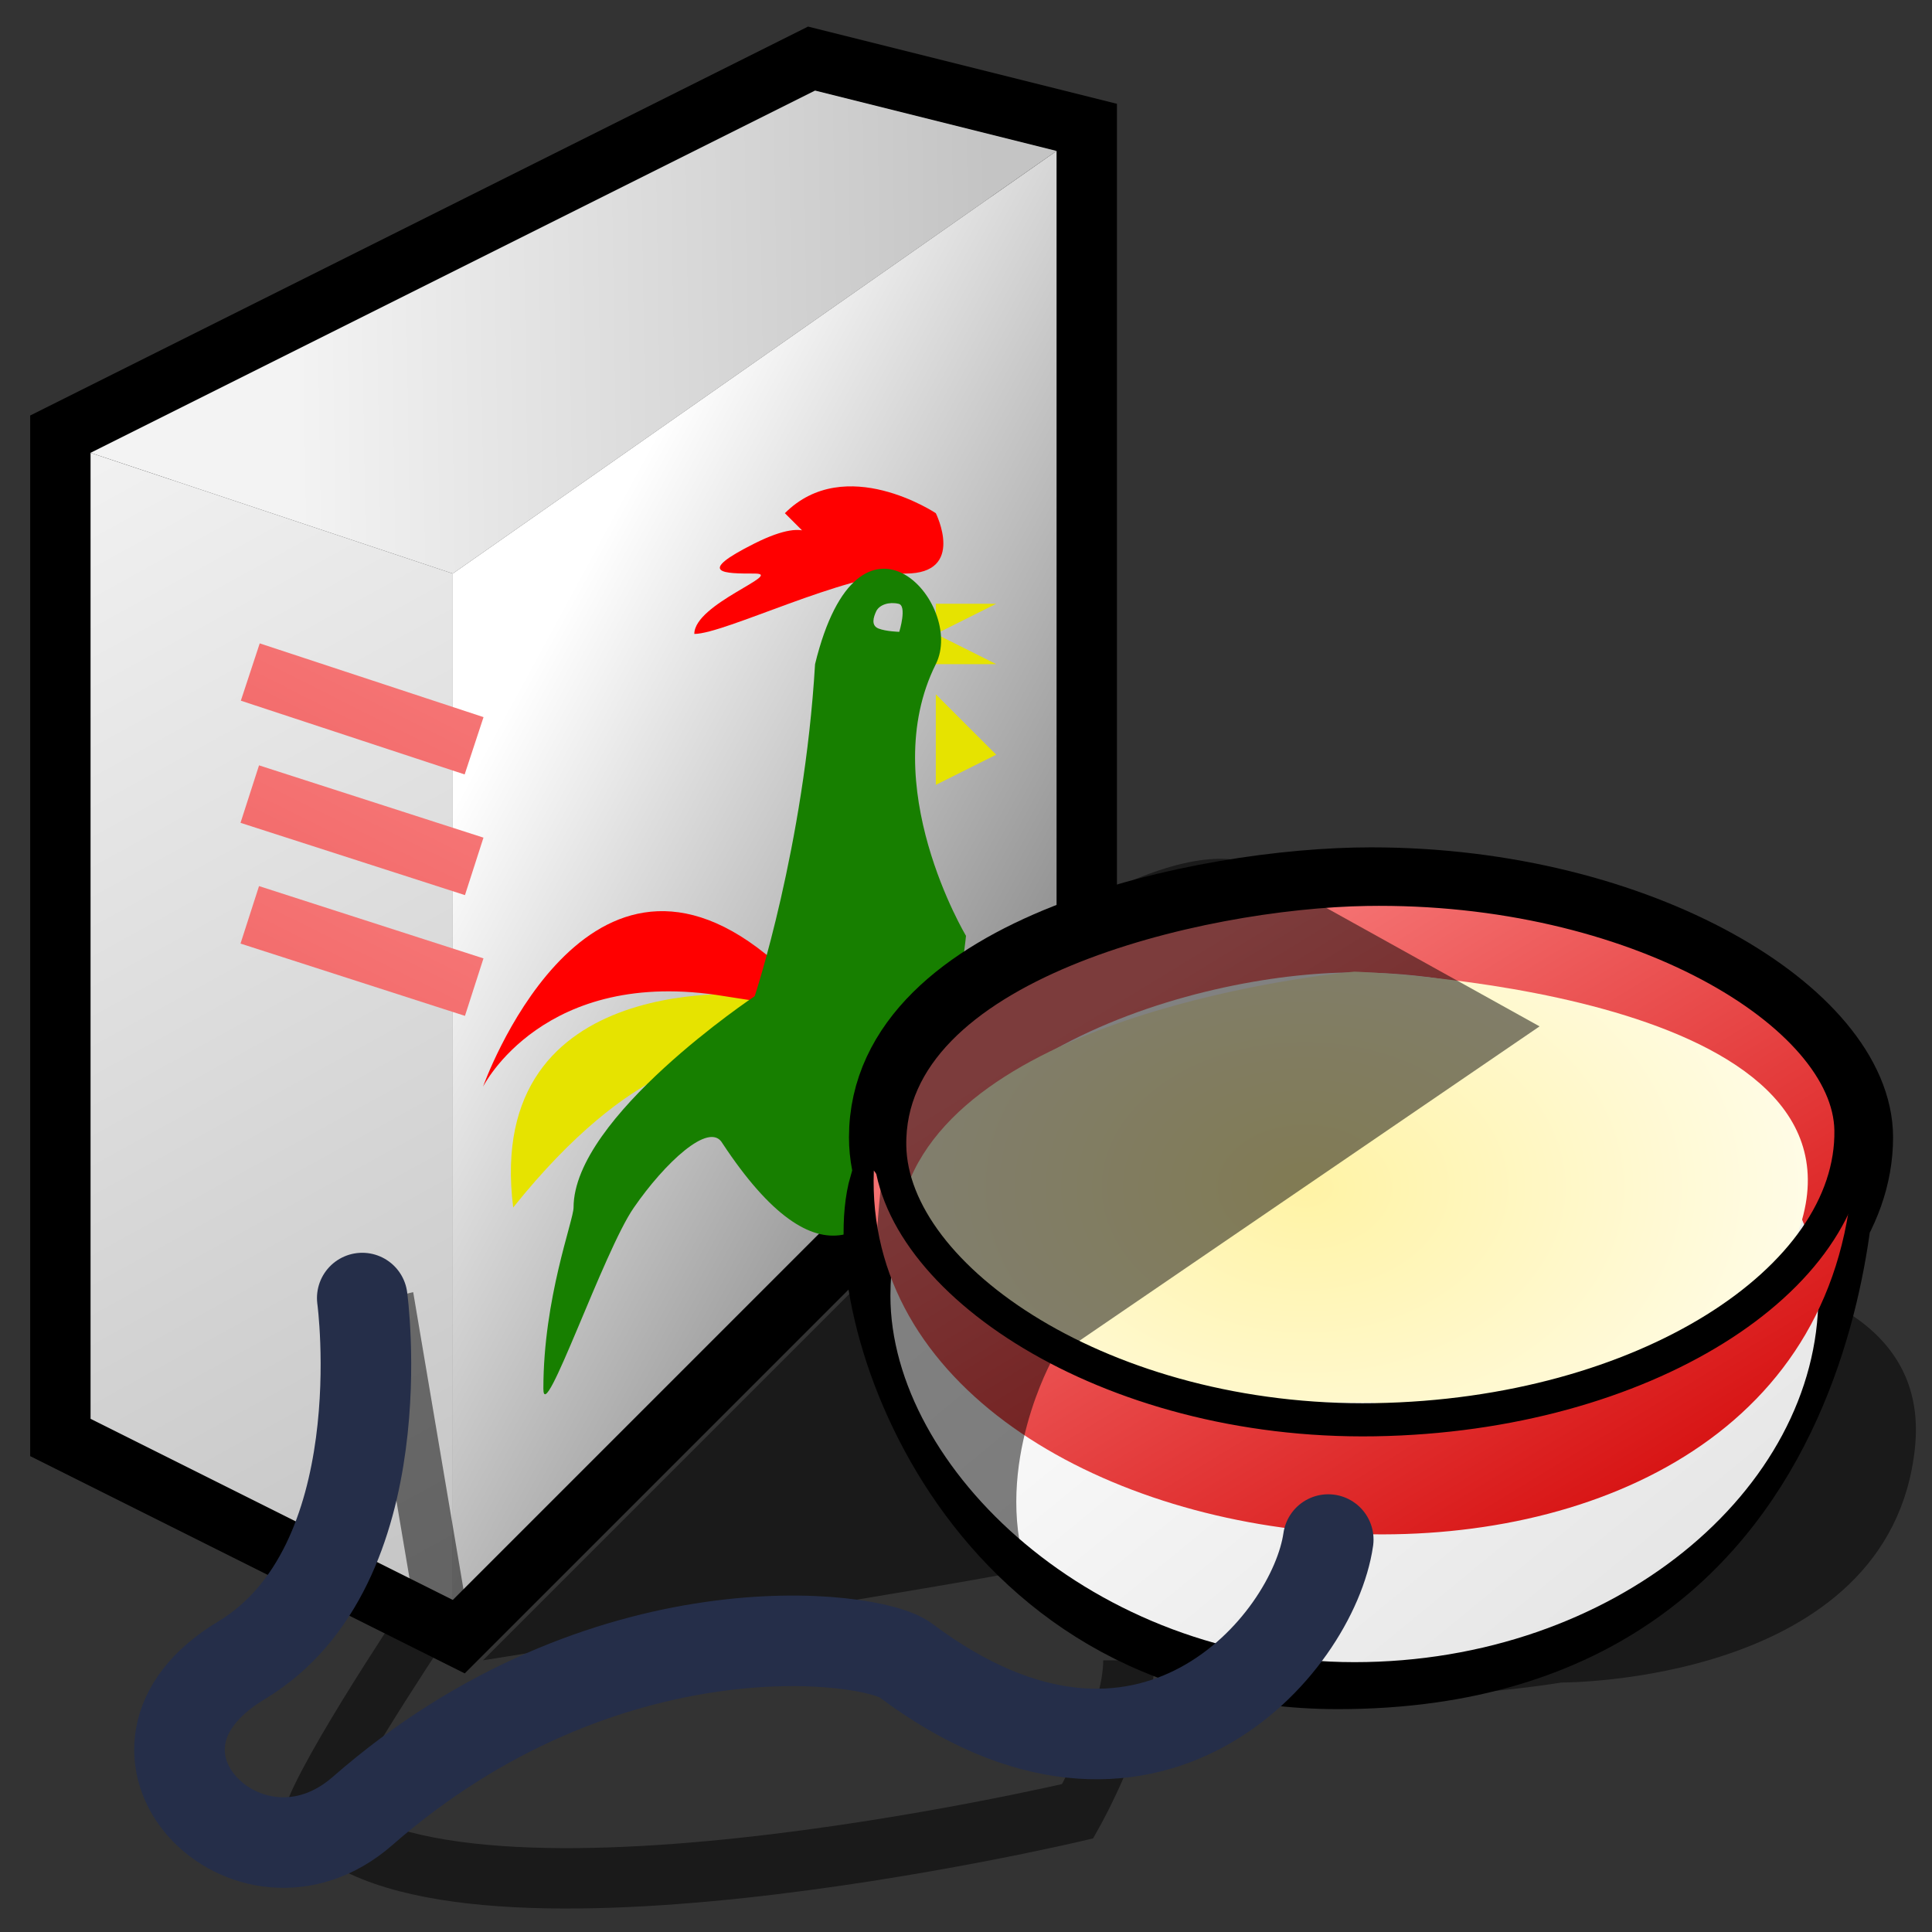 <?xml version="1.0" encoding="UTF-8" standalone="yes"?>
<svg version="1.1" width="64" height="64" color-interpolation="linearRGB"
     xmlns:svg="http://www.w3.org/2000/svg" xmlns="http://www.w3.org/2000/svg">
 <rect width="100%" height="100%" fill="#333333" stroke="none"/>
 <g>
  <path style="fill:none; stroke:#000000; stroke-width:4"
        d="M6 22V54L18 60L38 40V12L30 10L6 22z"
        transform="matrix(1,0,0,1,-3,-7)"
  />
  <linearGradient id="gradient0" gradientUnits="userSpaceOnUse" x1="12.13" y1="-25.76" x2="35.19" y2="-26.11">
   <stop offset="0" stop-color="#f3f3f3"/>
   <stop offset="1" stop-color="#c4c4c4"/>
  </linearGradient>
  <path style="fill:url(#gradient0)"
        d="M6 22L30 10L38 12L18 26L6 22z"
        transform="matrix(1,0,0,1,-3,-7)"
  />
  <path style="fill:#000000"
        d=""
        transform="matrix(1,0,0,1,-3,-7)"
  />
  <path style="fill:#000000"
        d=""
        transform="matrix(1,0,0,1,-3,-7)"
  />
  <linearGradient id="gradient1" gradientUnits="userSpaceOnUse" x1="37.54" y1="-8.89" x2="62.67" y2="36.63">
   <stop offset="0" stop-color="#ffffff"/>
   <stop offset="1" stop-color="#c3c3c3"/>
  </linearGradient>
  <path style="fill:url(#gradient1)"
        d="M6 22V54L18 60V26L6 22z"
        transform="matrix(1,0,0,1,-3,-7)"
  />
  <path style="fill:#000000"
        d=""
        transform="matrix(1,0,0,1,-3,-7)"
  />
  <linearGradient id="gradient2" gradientUnits="userSpaceOnUse" x1="40.85" y1="-8.36" x2="61.98" y2="3.1">
   <stop offset="0" stop-color="#ffffff"/>
   <stop offset="1" stop-color="#797979"/>
  </linearGradient>
  <path style="fill:url(#gradient2)"
        d="M18 60L38 40V12L18 26V60z"
        transform="matrix(1,0,0,1,-3,-7)"
  />
  <path style="fill:#e6e300"
        d="M28.14 33.96C28.14 33.96 19 33 20 41C24 36 26.8 36.08 26.8 36.08L28.14 33.96z
           M34 21H36L34 22L36 23H34V21z
           M34 24L36 26L34 27V24z"
        transform="matrix(1,0,0,1,-3,-1)"
  />
  <path style="fill:#ff0000"
        d="M19 37C19 37 21 33 27 34C31.4 34.72 30.06 34 28.37 32.61C22.29 27.71 19 37 19 37z
           M33 20C35 20 34 18 34 18C34 18 31 16 29 18C30 19 30 19 30 19C30 19 30 18 28 19C26 20 27 20 28 20C29 20 26 21 26 22C27 22 31 20 33 20z"
        transform="matrix(1,0,0,1,-3,-1)"
  />
  <path style="fill:#177f00"
        d="M34 23C35 21 31.46 17.02 30 23C29.64 29.05 28 34 28 34C28 34 22 38 22 41C22 41.43 21 44 21 47C21 48.3 23 42.43 24 41C25 39.55 26.5 38.12 26.93 38.87C33.35 48.61 35 32 35 32C35 32 32 27 34 23z
           M32.1 21.82C31.85 21.72 31.93 21.45 32.03 21.24C32.14 21.03 32.45 20.93 32.76 21C33.06 21.05 32.79 21.93 32.79 21.93C32.79 21.93 32.35 21.92 32.1 21.82z"
        transform="matrix(1,0,0,1,-3,-1)"
  />
  <path style="fill:#010101; fill-opacity:0.494"
        d="M31 20C31 20 8 22 4 33C-0.98 46.67 32 46 32 46C32 46 54 49 58 35C62 21 31 20 31 20z"
        transform="matrix(0.484,-0.071,0.079,0.538,32.597,33.26)"
  />
  <path style="fill:none; stroke:#000000; stroke-width:5"
        d="M32 15C48.23 15 61 23 61 30C61 39 48.23 47 32 47C15.75 47 3 38 3 30C3 19 22 15 32 15z
           M3 33C1 40 8 62 30 62C61 62 60 30 60 30C60 30 19 28 3 33z"
        transform="matrix(0.549,0,0,0.549,27.849,21.207)"
  />
  <linearGradient id="gradient3" gradientUnits="userSpaceOnUse" x1="104.99" y1="-32.68" x2="130.32" y2="8.85">
   <stop offset="0" stop-color="#f67777"/>
   <stop offset="1" stop-color="#d30505"/>
  </linearGradient>
  <path style="fill:url(#gradient3)"
        d="M32 15C48.23 15 61 23 61 30C61 39 48.23 47 32 47C15.75 47 3 38 3 30C3 19 22 15 32 15z"
        transform="matrix(0.549,0,0,0.549,27.849,21.207)"
  />
  <linearGradient id="gradient4" gradientUnits="userSpaceOnUse" x1="104.99" y1="-32.68" x2="130.32" y2="8.85">
   <stop offset="0" stop-color="#ffffff"/>
   <stop offset="1" stop-color="#dedede"/>
  </linearGradient>
  <path style="fill:url(#gradient4)"
        d="M32 15C48.23 15 61 23 61 30C61 39 48.23 47 32 47C15.75 47 3 38 3 30C3 19 22 15 32 15z"
        transform="matrix(0.53,0,0,0.714,27.906,21.503)"
  />
  <radialGradient id="gradient5" gradientUnits="userSpaceOnUse" cx="0" cy="0" r="64" gradientTransform="matrix(0.656,0,0,0.469,28,33)">
   <stop offset="0" stop-color="#fff3a5"/>
   <stop offset="1" stop-color="#ffffff"/>
  </radialGradient>
  <path style="fill:url(#gradient5)"
        d="M31 20C31 20 8 22 4 33C-0.98 46.67 32 46 32 46C32 46 54 49 58 35C62 21 31 20 31 20z"
        transform="matrix(0.549,0,0,0.549,27.849,21.207)"
  />
  <linearGradient id="gradient6" gradientUnits="userSpaceOnUse" x1="104.99" y1="-32.68" x2="130.32" y2="8.85">
   <stop offset="0" stop-color="#f67777"/>
   <stop offset="1" stop-color="#d30505"/>
  </linearGradient>
  <path style="fill:url(#gradient6)"
        d="M2 32C20 57 57 45 61 33C58 64 1 58 2 32z"
        transform="matrix(0.549,0,0,0.549,27.849,21.207)"
  />
  <path style="fill:none; stroke:#000000; stroke-width:2"
        d="M32 15C48.23 15 61 23 61 30C61 39 48.23 47 32 47C15.75 47 3 38 3 30C3 19 22 15 32 15z"
        transform="matrix(0.549,-0.009,0.009,0.549,27.556,21.515)"
  />
  <path style="fill:#010101; fill-opacity:0.494"
        d="M16 58C16 58 32.71 55.34 34 55C32.9 51.52 34.87 48.02 34.87 48.02L51 37L42 32C42 32 39.99 29 30 37C29 42 29 45 29 45L16 58z"
        transform="matrix(1,0,0,1,0,-3)"
  />
  <path style="fill:none; stroke:#010101; stroke-opacity:0.494; stroke-width:2"
        d="M14 43L16 53C16 53 12 58 11 60C16 65 41 60 41 60C41 60 43 57 43 55"
        transform="matrix(0.846,0,0,1,1.014,0)"
  />
  <path style="fill:none; stroke:#252e49; stroke-width:3; stroke-linecap:round; stroke-linejoin:round"
        d="M14 43C14 43 15.21 51.86 10 55C5 58 10.23 63.28 14 60C22 53 30.86 54.14 32 55C40 61 45.5 54.48 46 51"
        transform="matrix(1,0,0,1,-2,0)"
  />
  <linearGradient id="gradient7" gradientUnits="userSpaceOnUse" x1="104.99" y1="-32.68" x2="130.32" y2="8.85">
   <stop offset="0" stop-color="#f67777"/>
   <stop offset="1" stop-color="#d30505"/>
  </linearGradient>
  <path style="fill:none; stroke:url(#gradient7); stroke-width:2"
        d="M26 18L20 23"
        transform="matrix(0.535,0.845,-0.845,0.535,17.009,-2.9)"
  />
  <linearGradient id="gradient8" gradientUnits="userSpaceOnUse" x1="104.99" y1="-32.68" x2="130.32" y2="8.85">
   <stop offset="0" stop-color="#f67777"/>
   <stop offset="1" stop-color="#d30505"/>
  </linearGradient>
  <path style="fill:none; stroke:url(#gradient8); stroke-width:2"
        d="M26 18L20 23"
        transform="matrix(0.535,0.845,-0.845,0.535,17.009,1.1)"
  />
  <linearGradient id="gradient9" gradientUnits="userSpaceOnUse" x1="104.99" y1="-32.68" x2="130.32" y2="8.85">
   <stop offset="0" stop-color="#f67777"/>
   <stop offset="1" stop-color="#d30505"/>
  </linearGradient>
  <path style="fill:none; stroke:url(#gradient9); stroke-width:2"
        d="M26 18L20 23"
        transform="matrix(0.529,0.848,-0.848,0.529,17.215,-6.865)"
  />
 </g>
</svg>
